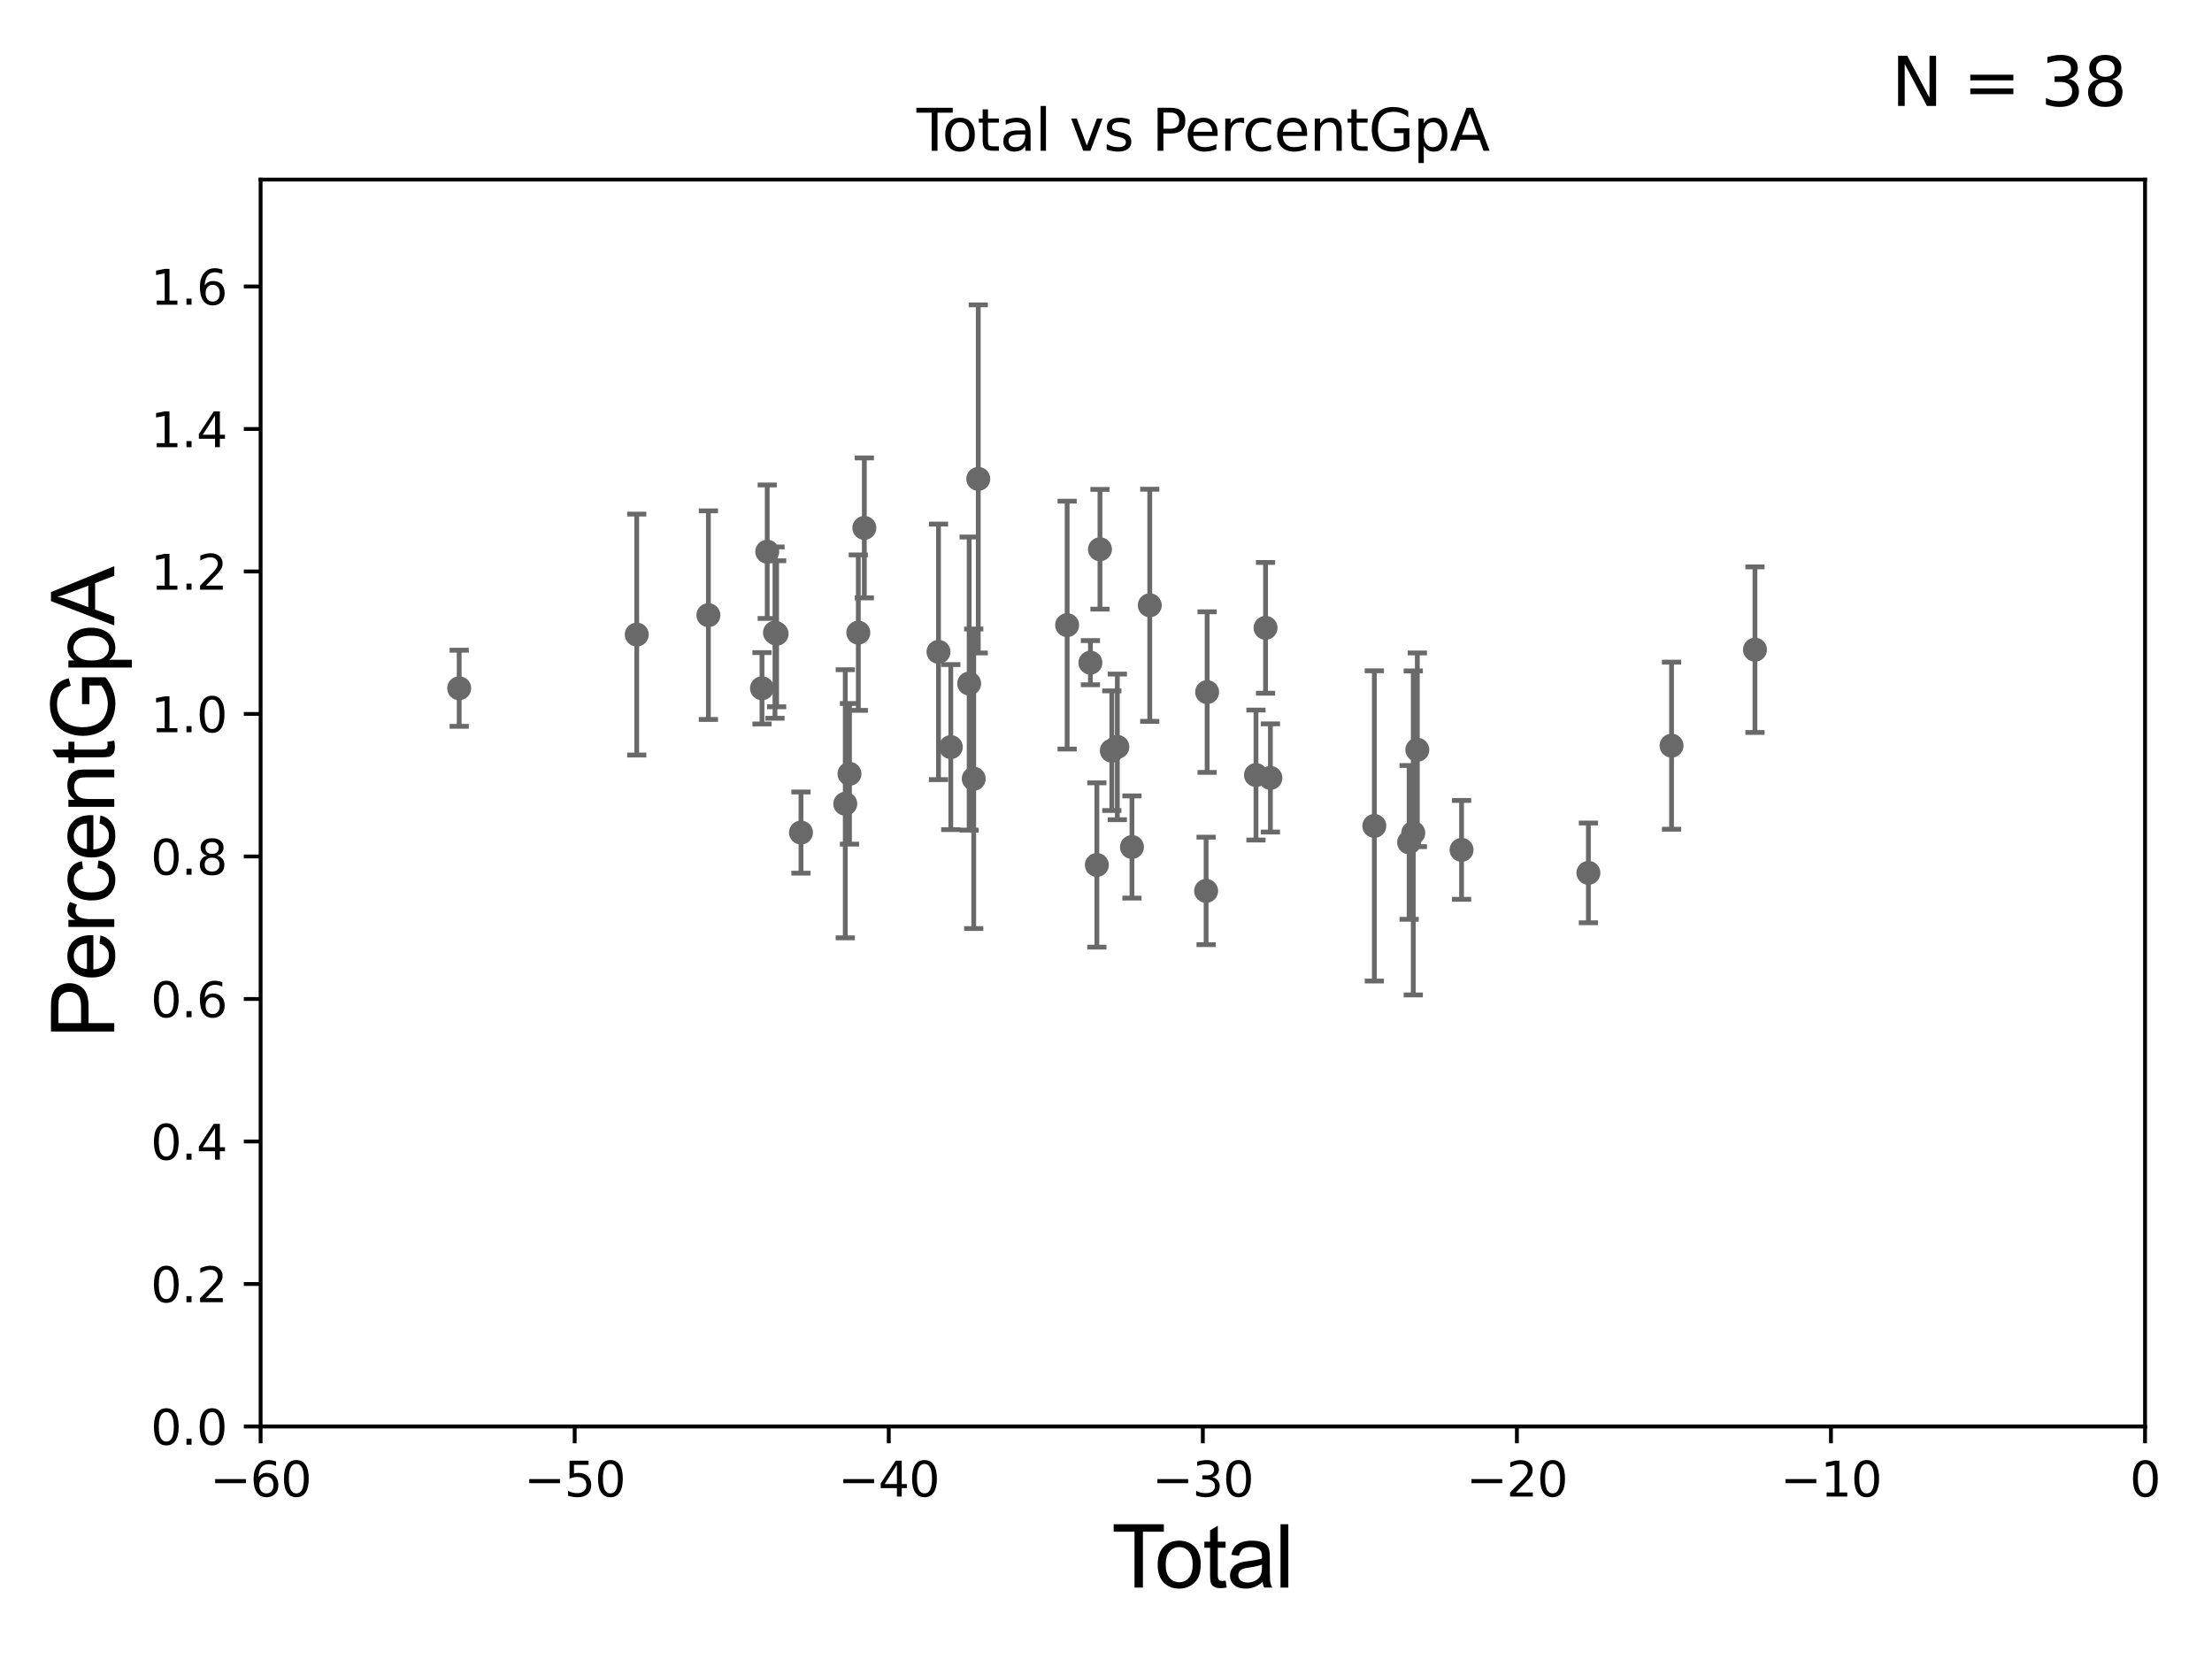 <?xml version="1.0" encoding="utf-8" standalone="no"?>
<!DOCTYPE svg PUBLIC "-//W3C//DTD SVG 1.1//EN"
  "http://www.w3.org/Graphics/SVG/1.1/DTD/svg11.dtd">
<svg xmlns:xlink="http://www.w3.org/1999/xlink" width="460.8pt" height="345.6pt" viewBox="0 0 460.8 345.6" xmlns="http://www.w3.org/2000/svg" version="1.1">
 <defs>
  <style type="text/css">*{stroke-linejoin: round; stroke-linecap: butt}</style>
 </defs>
 <g id="figure_1">
  <g id="patch_1">
   <path d="M 0 345.6 
L 460.8 345.6 
L 460.8 0 
L 0 0 
z
" style="fill: #ffffff"/>
  </g>
  <g id="axes_1">
   <g id="patch_2">
    <path d="M 54.29 297.16 
L 446.85 297.16 
L 446.85 37.411 
L 54.29 37.411 
z
" style="fill: #ffffff"/>
   </g>
   <g id="PathCollection_1">
    <defs>
     <path id="m3b4806b289" d="M 0 1.118 
C 0.297 1.118 0.581 1 0.791 0.791 
C 1 0.581 1.118 0.297 1.118 0 
C 1.118 -0.297 1 -0.581 0.791 -0.791 
C 0.581 -1 0.297 -1.118 0 -1.118 
C -0.297 -1.118 -0.581 -1 -0.791 -0.791 
C -1 -0.581 -1.118 -0.297 -1.118 0 
C -1.118 0.297 -1 0.581 -0.791 0.791 
C -0.581 1 -0.297 1.118 0 1.118 
z
" style="stroke: #696969"/>
    </defs>
    <g clip-path="url(#pe2a0421720)">
     <use xlink:href="#m3b4806b289" x="95.656" y="143.379" style="fill: #696969; stroke: #696969"/>
     <use xlink:href="#m3b4806b289" x="231.612" y="156.382" style="fill: #696969; stroke: #696969"/>
     <use xlink:href="#m3b4806b289" x="232.761" y="155.588" style="fill: #696969; stroke: #696969"/>
     <use xlink:href="#m3b4806b289" x="235.807" y="176.448" style="fill: #696969; stroke: #696969"/>
     <use xlink:href="#m3b4806b289" x="239.517" y="126.093" style="fill: #696969; stroke: #696969"/>
     <use xlink:href="#m3b4806b289" x="251.254" y="185.593" style="fill: #696969; stroke: #696969"/>
     <use xlink:href="#m3b4806b289" x="251.466" y="144.177" style="fill: #696969; stroke: #696969"/>
     <use xlink:href="#m3b4806b289" x="261.643" y="161.454" style="fill: #696969; stroke: #696969"/>
     <use xlink:href="#m3b4806b289" x="263.638" y="130.79" style="fill: #696969; stroke: #696969"/>
     <use xlink:href="#m3b4806b289" x="264.649" y="162.059" style="fill: #696969; stroke: #696969"/>
     <use xlink:href="#m3b4806b289" x="286.299" y="172.053" style="fill: #696969; stroke: #696969"/>
     <use xlink:href="#m3b4806b289" x="293.546" y="175.487" style="fill: #696969; stroke: #696969"/>
     <use xlink:href="#m3b4806b289" x="294.41" y="173.512" style="fill: #696969; stroke: #696969"/>
     <use xlink:href="#m3b4806b289" x="295.256" y="156.194" style="fill: #696969; stroke: #696969"/>
     <use xlink:href="#m3b4806b289" x="304.472" y="177.045" style="fill: #696969; stroke: #696969"/>
     <use xlink:href="#m3b4806b289" x="330.892" y="181.837" style="fill: #696969; stroke: #696969"/>
     <use xlink:href="#m3b4806b289" x="229.144" y="114.422" style="fill: #696969; stroke: #696969"/>
     <use xlink:href="#m3b4806b289" x="228.496" y="180.191" style="fill: #696969; stroke: #696969"/>
     <use xlink:href="#m3b4806b289" x="227.151" y="138.048" style="fill: #696969; stroke: #696969"/>
     <use xlink:href="#m3b4806b289" x="222.304" y="130.224" style="fill: #696969; stroke: #696969"/>
     <use xlink:href="#m3b4806b289" x="132.646" y="132.192" style="fill: #696969; stroke: #696969"/>
     <use xlink:href="#m3b4806b289" x="147.57" y="128.148" style="fill: #696969; stroke: #696969"/>
     <use xlink:href="#m3b4806b289" x="158.737" y="143.381" style="fill: #696969; stroke: #696969"/>
     <use xlink:href="#m3b4806b289" x="159.828" y="114.931" style="fill: #696969; stroke: #696969"/>
     <use xlink:href="#m3b4806b289" x="161.442" y="131.784" style="fill: #696969; stroke: #696969"/>
     <use xlink:href="#m3b4806b289" x="161.782" y="132.023" style="fill: #696969; stroke: #696969"/>
     <use xlink:href="#m3b4806b289" x="166.858" y="173.439" style="fill: #696969; stroke: #696969"/>
     <use xlink:href="#m3b4806b289" x="348.216" y="155.338" style="fill: #696969; stroke: #696969"/>
     <use xlink:href="#m3b4806b289" x="176.086" y="167.44" style="fill: #696969; stroke: #696969"/>
     <use xlink:href="#m3b4806b289" x="178.802" y="131.79" style="fill: #696969; stroke: #696969"/>
     <use xlink:href="#m3b4806b289" x="180.057" y="109.972" style="fill: #696969; stroke: #696969"/>
     <use xlink:href="#m3b4806b289" x="195.506" y="135.793" style="fill: #696969; stroke: #696969"/>
     <use xlink:href="#m3b4806b289" x="198.07" y="155.633" style="fill: #696969; stroke: #696969"/>
     <use xlink:href="#m3b4806b289" x="201.894" y="142.396" style="fill: #696969; stroke: #696969"/>
     <use xlink:href="#m3b4806b289" x="202.847" y="162.23" style="fill: #696969; stroke: #696969"/>
     <use xlink:href="#m3b4806b289" x="203.79" y="99.765" style="fill: #696969; stroke: #696969"/>
     <use xlink:href="#m3b4806b289" x="176.962" y="161.202" style="fill: #696969; stroke: #696969"/>
     <use xlink:href="#m3b4806b289" x="365.593" y="135.341" style="fill: #696969; stroke: #696969"/>
    </g>
   </g>
   <g id="matplotlib.axis_1">
    <g id="xtick_1">
     <g id="line2d_1">
      <defs>
       <path id="m5c1408c99e" d="M 0 0 
L 0 3.5 
" style="stroke: #000000; stroke-width: 0.8"/>
      </defs>
      <g>
       <use xlink:href="#m5c1408c99e" x="54.29" y="297.16" style="stroke: #000000; stroke-width: 0.8"/>
      </g>
     </g>
     <g id="text_1">
      <!-- −60 -->
      <g transform="translate(43.738 311.758)scale(0.1 -0.1)">
       <defs>
        <path id="DejaVuSans-2212" d="M 678 2272 
L 4684 2272 
L 4684 1741 
L 678 1741 
L 678 2272 
z
" transform="scale(0.016)"/>
        <path id="DejaVuSans-36" d="M 2113 2584 
Q 1688 2584 1439 2293 
Q 1191 2003 1191 1497 
Q 1191 994 1439 701 
Q 1688 409 2113 409 
Q 2538 409 2786 701 
Q 3034 994 3034 1497 
Q 3034 2003 2786 2293 
Q 2538 2584 2113 2584 
z
M 3366 4563 
L 3366 3988 
Q 3128 4100 2886 4159 
Q 2644 4219 2406 4219 
Q 1781 4219 1451 3797 
Q 1122 3375 1075 2522 
Q 1259 2794 1537 2939 
Q 1816 3084 2150 3084 
Q 2853 3084 3261 2657 
Q 3669 2231 3669 1497 
Q 3669 778 3244 343 
Q 2819 -91 2113 -91 
Q 1303 -91 875 529 
Q 447 1150 447 2328 
Q 447 3434 972 4092 
Q 1497 4750 2381 4750 
Q 2619 4750 2861 4703 
Q 3103 4656 3366 4563 
z
" transform="scale(0.016)"/>
        <path id="DejaVuSans-30" d="M 2034 4250 
Q 1547 4250 1301 3770 
Q 1056 3291 1056 2328 
Q 1056 1369 1301 889 
Q 1547 409 2034 409 
Q 2525 409 2770 889 
Q 3016 1369 3016 2328 
Q 3016 3291 2770 3770 
Q 2525 4250 2034 4250 
z
M 2034 4750 
Q 2819 4750 3233 4129 
Q 3647 3509 3647 2328 
Q 3647 1150 3233 529 
Q 2819 -91 2034 -91 
Q 1250 -91 836 529 
Q 422 1150 422 2328 
Q 422 3509 836 4129 
Q 1250 4750 2034 4750 
z
" transform="scale(0.016)"/>
       </defs>
       <use xlink:href="#DejaVuSans-2212"/>
       <use xlink:href="#DejaVuSans-36" x="83.789"/>
       <use xlink:href="#DejaVuSans-30" x="147.412"/>
      </g>
     </g>
    </g>
    <g id="xtick_2">
     <g id="line2d_2">
      <g>
       <use xlink:href="#m5c1408c99e" x="119.717" y="297.16" style="stroke: #000000; stroke-width: 0.8"/>
      </g>
     </g>
     <g id="text_2">
      <!-- −50 -->
      <g transform="translate(109.164 311.758)scale(0.1 -0.1)">
       <defs>
        <path id="DejaVuSans-35" d="M 691 4666 
L 3169 4666 
L 3169 4134 
L 1269 4134 
L 1269 2991 
Q 1406 3038 1543 3061 
Q 1681 3084 1819 3084 
Q 2600 3084 3056 2656 
Q 3513 2228 3513 1497 
Q 3513 744 3044 326 
Q 2575 -91 1722 -91 
Q 1428 -91 1123 -41 
Q 819 9 494 109 
L 494 744 
Q 775 591 1075 516 
Q 1375 441 1709 441 
Q 2250 441 2565 725 
Q 2881 1009 2881 1497 
Q 2881 1984 2565 2268 
Q 2250 2553 1709 2553 
Q 1456 2553 1204 2497 
Q 953 2441 691 2322 
L 691 4666 
z
" transform="scale(0.016)"/>
       </defs>
       <use xlink:href="#DejaVuSans-2212"/>
       <use xlink:href="#DejaVuSans-35" x="83.789"/>
       <use xlink:href="#DejaVuSans-30" x="147.412"/>
      </g>
     </g>
    </g>
    <g id="xtick_3">
     <g id="line2d_3">
      <g>
       <use xlink:href="#m5c1408c99e" x="185.143" y="297.16" style="stroke: #000000; stroke-width: 0.8"/>
      </g>
     </g>
     <g id="text_3">
      <!-- −40 -->
      <g transform="translate(174.591 311.758)scale(0.1 -0.1)">
       <defs>
        <path id="DejaVuSans-34" d="M 2419 4116 
L 825 1625 
L 2419 1625 
L 2419 4116 
z
M 2253 4666 
L 3047 4666 
L 3047 1625 
L 3713 1625 
L 3713 1100 
L 3047 1100 
L 3047 0 
L 2419 0 
L 2419 1100 
L 313 1100 
L 313 1709 
L 2253 4666 
z
" transform="scale(0.016)"/>
       </defs>
       <use xlink:href="#DejaVuSans-2212"/>
       <use xlink:href="#DejaVuSans-34" x="83.789"/>
       <use xlink:href="#DejaVuSans-30" x="147.412"/>
      </g>
     </g>
    </g>
    <g id="xtick_4">
     <g id="line2d_4">
      <g>
       <use xlink:href="#m5c1408c99e" x="250.57" y="297.16" style="stroke: #000000; stroke-width: 0.8"/>
      </g>
     </g>
     <g id="text_4">
      <!-- −30 -->
      <g transform="translate(240.018 311.758)scale(0.1 -0.1)">
       <defs>
        <path id="DejaVuSans-33" d="M 2597 2516 
Q 3050 2419 3304 2112 
Q 3559 1806 3559 1356 
Q 3559 666 3084 287 
Q 2609 -91 1734 -91 
Q 1441 -91 1130 -33 
Q 819 25 488 141 
L 488 750 
Q 750 597 1062 519 
Q 1375 441 1716 441 
Q 2309 441 2620 675 
Q 2931 909 2931 1356 
Q 2931 1769 2642 2001 
Q 2353 2234 1838 2234 
L 1294 2234 
L 1294 2753 
L 1863 2753 
Q 2328 2753 2575 2939 
Q 2822 3125 2822 3475 
Q 2822 3834 2567 4026 
Q 2313 4219 1838 4219 
Q 1578 4219 1281 4162 
Q 984 4106 628 3988 
L 628 4550 
Q 988 4650 1302 4700 
Q 1616 4750 1894 4750 
Q 2613 4750 3031 4423 
Q 3450 4097 3450 3541 
Q 3450 3153 3228 2886 
Q 3006 2619 2597 2516 
z
" transform="scale(0.016)"/>
       </defs>
       <use xlink:href="#DejaVuSans-2212"/>
       <use xlink:href="#DejaVuSans-33" x="83.789"/>
       <use xlink:href="#DejaVuSans-30" x="147.412"/>
      </g>
     </g>
    </g>
    <g id="xtick_5">
     <g id="line2d_5">
      <g>
       <use xlink:href="#m5c1408c99e" x="315.997" y="297.16" style="stroke: #000000; stroke-width: 0.8"/>
      </g>
     </g>
     <g id="text_5">
      <!-- −20 -->
      <g transform="translate(305.444 311.758)scale(0.1 -0.1)">
       <defs>
        <path id="DejaVuSans-32" d="M 1228 531 
L 3431 531 
L 3431 0 
L 469 0 
L 469 531 
Q 828 903 1448 1529 
Q 2069 2156 2228 2338 
Q 2531 2678 2651 2914 
Q 2772 3150 2772 3378 
Q 2772 3750 2511 3984 
Q 2250 4219 1831 4219 
Q 1534 4219 1204 4116 
Q 875 4013 500 3803 
L 500 4441 
Q 881 4594 1212 4672 
Q 1544 4750 1819 4750 
Q 2544 4750 2975 4387 
Q 3406 4025 3406 3419 
Q 3406 3131 3298 2873 
Q 3191 2616 2906 2266 
Q 2828 2175 2409 1742 
Q 1991 1309 1228 531 
z
" transform="scale(0.016)"/>
       </defs>
       <use xlink:href="#DejaVuSans-2212"/>
       <use xlink:href="#DejaVuSans-32" x="83.789"/>
       <use xlink:href="#DejaVuSans-30" x="147.412"/>
      </g>
     </g>
    </g>
    <g id="xtick_6">
     <g id="line2d_6">
      <g>
       <use xlink:href="#m5c1408c99e" x="381.423" y="297.16" style="stroke: #000000; stroke-width: 0.8"/>
      </g>
     </g>
     <g id="text_6">
      <!-- −10 -->
      <g transform="translate(370.871 311.758)scale(0.1 -0.1)">
       <defs>
        <path id="DejaVuSans-31" d="M 794 531 
L 1825 531 
L 1825 4091 
L 703 3866 
L 703 4441 
L 1819 4666 
L 2450 4666 
L 2450 531 
L 3481 531 
L 3481 0 
L 794 0 
L 794 531 
z
" transform="scale(0.016)"/>
       </defs>
       <use xlink:href="#DejaVuSans-2212"/>
       <use xlink:href="#DejaVuSans-31" x="83.789"/>
       <use xlink:href="#DejaVuSans-30" x="147.412"/>
      </g>
     </g>
    </g>
    <g id="xtick_7">
     <g id="line2d_7">
      <g>
       <use xlink:href="#m5c1408c99e" x="446.85" y="297.16" style="stroke: #000000; stroke-width: 0.8"/>
      </g>
     </g>
     <g id="text_7">
      <!-- 0 -->
      <g transform="translate(443.669 311.758)scale(0.1 -0.1)">
       <use xlink:href="#DejaVuSans-30"/>
      </g>
     </g>
    </g>
    <g id="text_8">
     <!-- Total -->
     <g transform="translate(231.565 330.722)scale(0.18 -0.18)">
      <defs>
       <path id="ArialMT-54" d="M 1659 0 
L 1659 4041 
L 150 4041 
L 150 4581 
L 3781 4581 
L 3781 4041 
L 2266 4041 
L 2266 0 
L 1659 0 
z
" transform="scale(0.016)"/>
       <path id="ArialMT-6f" d="M 213 1659 
Q 213 2581 725 3025 
Q 1153 3394 1769 3394 
Q 2453 3394 2887 2945 
Q 3322 2497 3322 1706 
Q 3322 1066 3130 698 
Q 2938 331 2570 128 
Q 2203 -75 1769 -75 
Q 1072 -75 642 372 
Q 213 819 213 1659 
z
M 791 1659 
Q 791 1022 1069 705 
Q 1347 388 1769 388 
Q 2188 388 2466 706 
Q 2744 1025 2744 1678 
Q 2744 2294 2464 2611 
Q 2184 2928 1769 2928 
Q 1347 2928 1069 2612 
Q 791 2297 791 1659 
z
" transform="scale(0.016)"/>
       <path id="ArialMT-74" d="M 1650 503 
L 1731 6 
Q 1494 -44 1306 -44 
Q 1000 -44 831 53 
Q 663 150 594 308 
Q 525 466 525 972 
L 525 2881 
L 113 2881 
L 113 3319 
L 525 3319 
L 525 4141 
L 1084 4478 
L 1084 3319 
L 1650 3319 
L 1650 2881 
L 1084 2881 
L 1084 941 
Q 1084 700 1114 631 
Q 1144 563 1211 522 
Q 1278 481 1403 481 
Q 1497 481 1650 503 
z
" transform="scale(0.016)"/>
       <path id="ArialMT-61" d="M 2588 409 
Q 2275 144 1986 34 
Q 1697 -75 1366 -75 
Q 819 -75 525 192 
Q 231 459 231 875 
Q 231 1119 342 1320 
Q 453 1522 633 1644 
Q 813 1766 1038 1828 
Q 1203 1872 1538 1913 
Q 2219 1994 2541 2106 
Q 2544 2222 2544 2253 
Q 2544 2597 2384 2738 
Q 2169 2928 1744 2928 
Q 1347 2928 1158 2789 
Q 969 2650 878 2297 
L 328 2372 
Q 403 2725 575 2942 
Q 747 3159 1072 3276 
Q 1397 3394 1825 3394 
Q 2250 3394 2515 3294 
Q 2781 3194 2906 3042 
Q 3031 2891 3081 2659 
Q 3109 2516 3109 2141 
L 3109 1391 
Q 3109 606 3145 398 
Q 3181 191 3288 0 
L 2700 0 
Q 2613 175 2588 409 
z
M 2541 1666 
Q 2234 1541 1622 1453 
Q 1275 1403 1131 1340 
Q 988 1278 909 1158 
Q 831 1038 831 891 
Q 831 666 1001 516 
Q 1172 366 1500 366 
Q 1825 366 2078 508 
Q 2331 650 2450 897 
Q 2541 1088 2541 1459 
L 2541 1666 
z
" transform="scale(0.016)"/>
       <path id="ArialMT-6c" d="M 409 0 
L 409 4581 
L 972 4581 
L 972 0 
L 409 0 
z
" transform="scale(0.016)"/>
      </defs>
      <use xlink:href="#ArialMT-54"/>
      <use xlink:href="#ArialMT-6f" x="49.959"/>
      <use xlink:href="#ArialMT-74" x="105.574"/>
      <use xlink:href="#ArialMT-61" x="133.357"/>
      <use xlink:href="#ArialMT-6c" x="188.973"/>
     </g>
    </g>
   </g>
   <g id="matplotlib.axis_2">
    <g id="ytick_1">
     <g id="line2d_8">
      <defs>
       <path id="mcd94d1fdca" d="M 0 0 
L -3.5 0 
" style="stroke: #000000; stroke-width: 0.8"/>
      </defs>
      <g>
       <use xlink:href="#mcd94d1fdca" x="54.29" y="297.16" style="stroke: #000000; stroke-width: 0.8"/>
      </g>
     </g>
     <g id="text_9">
      <!-- 0.0 -->
      <g transform="translate(31.387 300.959)scale(0.1 -0.1)">
       <defs>
        <path id="DejaVuSans-2e" d="M 684 794 
L 1344 794 
L 1344 0 
L 684 0 
L 684 794 
z
" transform="scale(0.016)"/>
       </defs>
       <use xlink:href="#DejaVuSans-30"/>
       <use xlink:href="#DejaVuSans-2e" x="63.623"/>
       <use xlink:href="#DejaVuSans-30" x="95.41"/>
      </g>
     </g>
    </g>
    <g id="ytick_2">
     <g id="line2d_9">
      <g>
       <use xlink:href="#mcd94d1fdca" x="54.29" y="267.474" style="stroke: #000000; stroke-width: 0.8"/>
      </g>
     </g>
     <g id="text_10">
      <!-- 0.2 -->
      <g transform="translate(31.387 271.274)scale(0.1 -0.1)">
       <use xlink:href="#DejaVuSans-30"/>
       <use xlink:href="#DejaVuSans-2e" x="63.623"/>
       <use xlink:href="#DejaVuSans-32" x="95.41"/>
      </g>
     </g>
    </g>
    <g id="ytick_3">
     <g id="line2d_10">
      <g>
       <use xlink:href="#mcd94d1fdca" x="54.29" y="237.789" style="stroke: #000000; stroke-width: 0.8"/>
      </g>
     </g>
     <g id="text_11">
      <!-- 0.4 -->
      <g transform="translate(31.387 241.588)scale(0.1 -0.1)">
       <use xlink:href="#DejaVuSans-30"/>
       <use xlink:href="#DejaVuSans-2e" x="63.623"/>
       <use xlink:href="#DejaVuSans-34" x="95.41"/>
      </g>
     </g>
    </g>
    <g id="ytick_4">
     <g id="line2d_11">
      <g>
       <use xlink:href="#mcd94d1fdca" x="54.29" y="208.103" style="stroke: #000000; stroke-width: 0.8"/>
      </g>
     </g>
     <g id="text_12">
      <!-- 0.6 -->
      <g transform="translate(31.387 211.902)scale(0.1 -0.1)">
       <use xlink:href="#DejaVuSans-30"/>
       <use xlink:href="#DejaVuSans-2e" x="63.623"/>
       <use xlink:href="#DejaVuSans-36" x="95.41"/>
      </g>
     </g>
    </g>
    <g id="ytick_5">
     <g id="line2d_12">
      <g>
       <use xlink:href="#mcd94d1fdca" x="54.29" y="178.418" style="stroke: #000000; stroke-width: 0.8"/>
      </g>
     </g>
     <g id="text_13">
      <!-- 0.8 -->
      <g transform="translate(31.387 182.217)scale(0.1 -0.1)">
       <defs>
        <path id="DejaVuSans-38" d="M 2034 2216 
Q 1584 2216 1326 1975 
Q 1069 1734 1069 1313 
Q 1069 891 1326 650 
Q 1584 409 2034 409 
Q 2484 409 2743 651 
Q 3003 894 3003 1313 
Q 3003 1734 2745 1975 
Q 2488 2216 2034 2216 
z
M 1403 2484 
Q 997 2584 770 2862 
Q 544 3141 544 3541 
Q 544 4100 942 4425 
Q 1341 4750 2034 4750 
Q 2731 4750 3128 4425 
Q 3525 4100 3525 3541 
Q 3525 3141 3298 2862 
Q 3072 2584 2669 2484 
Q 3125 2378 3379 2068 
Q 3634 1759 3634 1313 
Q 3634 634 3220 271 
Q 2806 -91 2034 -91 
Q 1263 -91 848 271 
Q 434 634 434 1313 
Q 434 1759 690 2068 
Q 947 2378 1403 2484 
z
M 1172 3481 
Q 1172 3119 1398 2916 
Q 1625 2713 2034 2713 
Q 2441 2713 2670 2916 
Q 2900 3119 2900 3481 
Q 2900 3844 2670 4047 
Q 2441 4250 2034 4250 
Q 1625 4250 1398 4047 
Q 1172 3844 1172 3481 
z
" transform="scale(0.016)"/>
       </defs>
       <use xlink:href="#DejaVuSans-30"/>
       <use xlink:href="#DejaVuSans-2e" x="63.623"/>
       <use xlink:href="#DejaVuSans-38" x="95.41"/>
      </g>
     </g>
    </g>
    <g id="ytick_6">
     <g id="line2d_13">
      <g>
       <use xlink:href="#mcd94d1fdca" x="54.29" y="148.732" style="stroke: #000000; stroke-width: 0.8"/>
      </g>
     </g>
     <g id="text_14">
      <!-- 1.0 -->
      <g transform="translate(31.387 152.531)scale(0.1 -0.1)">
       <use xlink:href="#DejaVuSans-31"/>
       <use xlink:href="#DejaVuSans-2e" x="63.623"/>
       <use xlink:href="#DejaVuSans-30" x="95.41"/>
      </g>
     </g>
    </g>
    <g id="ytick_7">
     <g id="line2d_14">
      <g>
       <use xlink:href="#mcd94d1fdca" x="54.29" y="119.047" style="stroke: #000000; stroke-width: 0.8"/>
      </g>
     </g>
     <g id="text_15">
      <!-- 1.2 -->
      <g transform="translate(31.387 122.846)scale(0.1 -0.1)">
       <use xlink:href="#DejaVuSans-31"/>
       <use xlink:href="#DejaVuSans-2e" x="63.623"/>
       <use xlink:href="#DejaVuSans-32" x="95.41"/>
      </g>
     </g>
    </g>
    <g id="ytick_8">
     <g id="line2d_15">
      <g>
       <use xlink:href="#mcd94d1fdca" x="54.29" y="89.361" style="stroke: #000000; stroke-width: 0.8"/>
      </g>
     </g>
     <g id="text_16">
      <!-- 1.4 -->
      <g transform="translate(31.387 93.16)scale(0.1 -0.1)">
       <use xlink:href="#DejaVuSans-31"/>
       <use xlink:href="#DejaVuSans-2e" x="63.623"/>
       <use xlink:href="#DejaVuSans-34" x="95.41"/>
      </g>
     </g>
    </g>
    <g id="ytick_9">
     <g id="line2d_16">
      <g>
       <use xlink:href="#mcd94d1fdca" x="54.29" y="59.675" style="stroke: #000000; stroke-width: 0.8"/>
      </g>
     </g>
     <g id="text_17">
      <!-- 1.6 -->
      <g transform="translate(31.387 63.475)scale(0.1 -0.1)">
       <use xlink:href="#DejaVuSans-31"/>
       <use xlink:href="#DejaVuSans-2e" x="63.623"/>
       <use xlink:href="#DejaVuSans-36" x="95.41"/>
      </g>
     </g>
    </g>
    <g id="text_18">
     <!-- PercentGpA -->
     <g transform="translate(23.809 216.309)rotate(-90)scale(0.18 -0.18)">
      <defs>
       <path id="ArialMT-50" d="M 494 0 
L 494 4581 
L 2222 4581 
Q 2678 4581 2919 4538 
Q 3256 4481 3484 4323 
Q 3713 4166 3852 3881 
Q 3991 3597 3991 3256 
Q 3991 2672 3619 2267 
Q 3247 1863 2275 1863 
L 1100 1863 
L 1100 0 
L 494 0 
z
M 1100 2403 
L 2284 2403 
Q 2872 2403 3119 2622 
Q 3366 2841 3366 3238 
Q 3366 3525 3220 3729 
Q 3075 3934 2838 4000 
Q 2684 4041 2272 4041 
L 1100 4041 
L 1100 2403 
z
" transform="scale(0.016)"/>
       <path id="ArialMT-65" d="M 2694 1069 
L 3275 997 
Q 3138 488 2766 206 
Q 2394 -75 1816 -75 
Q 1088 -75 661 373 
Q 234 822 234 1631 
Q 234 2469 665 2931 
Q 1097 3394 1784 3394 
Q 2450 3394 2872 2941 
Q 3294 2488 3294 1666 
Q 3294 1616 3291 1516 
L 816 1516 
Q 847 969 1125 678 
Q 1403 388 1819 388 
Q 2128 388 2347 550 
Q 2566 713 2694 1069 
z
M 847 1978 
L 2700 1978 
Q 2663 2397 2488 2606 
Q 2219 2931 1791 2931 
Q 1403 2931 1139 2672 
Q 875 2413 847 1978 
z
" transform="scale(0.016)"/>
       <path id="ArialMT-72" d="M 416 0 
L 416 3319 
L 922 3319 
L 922 2816 
Q 1116 3169 1280 3281 
Q 1444 3394 1641 3394 
Q 1925 3394 2219 3213 
L 2025 2691 
Q 1819 2813 1613 2813 
Q 1428 2813 1281 2702 
Q 1134 2591 1072 2394 
Q 978 2094 978 1738 
L 978 0 
L 416 0 
z
" transform="scale(0.016)"/>
       <path id="ArialMT-63" d="M 2588 1216 
L 3141 1144 
Q 3050 572 2676 248 
Q 2303 -75 1759 -75 
Q 1078 -75 664 370 
Q 250 816 250 1647 
Q 250 2184 428 2587 
Q 606 2991 970 3192 
Q 1334 3394 1763 3394 
Q 2303 3394 2647 3120 
Q 2991 2847 3088 2344 
L 2541 2259 
Q 2463 2594 2264 2762 
Q 2066 2931 1784 2931 
Q 1359 2931 1093 2626 
Q 828 2322 828 1663 
Q 828 994 1084 691 
Q 1341 388 1753 388 
Q 2084 388 2306 591 
Q 2528 794 2588 1216 
z
" transform="scale(0.016)"/>
       <path id="ArialMT-6e" d="M 422 0 
L 422 3319 
L 928 3319 
L 928 2847 
Q 1294 3394 1984 3394 
Q 2284 3394 2536 3286 
Q 2788 3178 2913 3003 
Q 3038 2828 3088 2588 
Q 3119 2431 3119 2041 
L 3119 0 
L 2556 0 
L 2556 2019 
Q 2556 2363 2490 2533 
Q 2425 2703 2258 2804 
Q 2091 2906 1866 2906 
Q 1506 2906 1245 2678 
Q 984 2450 984 1813 
L 984 0 
L 422 0 
z
" transform="scale(0.016)"/>
       <path id="ArialMT-47" d="M 2638 1797 
L 2638 2334 
L 4578 2338 
L 4578 638 
Q 4131 281 3656 101 
Q 3181 -78 2681 -78 
Q 2006 -78 1454 211 
Q 903 500 622 1047 
Q 341 1594 341 2269 
Q 341 2938 620 3517 
Q 900 4097 1425 4378 
Q 1950 4659 2634 4659 
Q 3131 4659 3532 4498 
Q 3934 4338 4162 4050 
Q 4391 3763 4509 3300 
L 3963 3150 
Q 3859 3500 3706 3700 
Q 3553 3900 3268 4020 
Q 2984 4141 2638 4141 
Q 2222 4141 1919 4014 
Q 1616 3888 1430 3681 
Q 1244 3475 1141 3228 
Q 966 2803 966 2306 
Q 966 1694 1177 1281 
Q 1388 869 1791 669 
Q 2194 469 2647 469 
Q 3041 469 3416 620 
Q 3791 772 3984 944 
L 3984 1797 
L 2638 1797 
z
" transform="scale(0.016)"/>
       <path id="ArialMT-70" d="M 422 -1272 
L 422 3319 
L 934 3319 
L 934 2888 
Q 1116 3141 1344 3267 
Q 1572 3394 1897 3394 
Q 2322 3394 2647 3175 
Q 2972 2956 3137 2557 
Q 3303 2159 3303 1684 
Q 3303 1175 3120 767 
Q 2938 359 2589 142 
Q 2241 -75 1856 -75 
Q 1575 -75 1351 44 
Q 1128 163 984 344 
L 984 -1272 
L 422 -1272 
z
M 931 1641 
Q 931 1000 1190 694 
Q 1450 388 1819 388 
Q 2194 388 2461 705 
Q 2728 1022 2728 1688 
Q 2728 2322 2467 2637 
Q 2206 2953 1844 2953 
Q 1484 2953 1207 2617 
Q 931 2281 931 1641 
z
" transform="scale(0.016)"/>
       <path id="ArialMT-41" d="M -9 0 
L 1750 4581 
L 2403 4581 
L 4278 0 
L 3588 0 
L 3053 1388 
L 1138 1388 
L 634 0 
L -9 0 
z
M 1313 1881 
L 2866 1881 
L 2388 3150 
Q 2169 3728 2063 4100 
Q 1975 3659 1816 3225 
L 1313 1881 
z
" transform="scale(0.016)"/>
      </defs>
      <use xlink:href="#ArialMT-50"/>
      <use xlink:href="#ArialMT-65" x="66.699"/>
      <use xlink:href="#ArialMT-72" x="122.314"/>
      <use xlink:href="#ArialMT-63" x="155.615"/>
      <use xlink:href="#ArialMT-65" x="205.615"/>
      <use xlink:href="#ArialMT-6e" x="261.23"/>
      <use xlink:href="#ArialMT-74" x="316.846"/>
      <use xlink:href="#ArialMT-47" x="344.629"/>
      <use xlink:href="#ArialMT-70" x="422.412"/>
      <use xlink:href="#ArialMT-41" x="478.027"/>
     </g>
    </g>
   </g>
   <g id="LineCollection_1">
    <path d="M 95.656 151.307 
L 95.656 135.451 
" clip-path="url(#pe2a0421720)" style="fill: none; stroke: #696969"/>
    <path d="M 231.612 168.844 
L 231.612 143.921 
" clip-path="url(#pe2a0421720)" style="fill: none; stroke: #696969"/>
    <path d="M 232.761 170.757 
L 232.761 140.42 
" clip-path="url(#pe2a0421720)" style="fill: none; stroke: #696969"/>
    <path d="M 235.807 187.094 
L 235.807 165.802 
" clip-path="url(#pe2a0421720)" style="fill: none; stroke: #696969"/>
    <path d="M 239.517 150.271 
L 239.517 101.915 
" clip-path="url(#pe2a0421720)" style="fill: none; stroke: #696969"/>
    <path d="M 251.254 196.786 
L 251.254 174.4 
" clip-path="url(#pe2a0421720)" style="fill: none; stroke: #696969"/>
    <path d="M 251.466 160.901 
L 251.466 127.453 
" clip-path="url(#pe2a0421720)" style="fill: none; stroke: #696969"/>
    <path d="M 261.643 174.992 
L 261.643 147.916 
" clip-path="url(#pe2a0421720)" style="fill: none; stroke: #696969"/>
    <path d="M 263.638 144.41 
L 263.638 117.171 
" clip-path="url(#pe2a0421720)" style="fill: none; stroke: #696969"/>
    <path d="M 264.649 173.326 
L 264.649 150.793 
" clip-path="url(#pe2a0421720)" style="fill: none; stroke: #696969"/>
    <path d="M 286.299 204.366 
L 286.299 139.74 
" clip-path="url(#pe2a0421720)" style="fill: none; stroke: #696969"/>
    <path d="M 293.546 191.506 
L 293.546 159.469 
" clip-path="url(#pe2a0421720)" style="fill: none; stroke: #696969"/>
    <path d="M 294.41 207.261 
L 294.41 139.763 
" clip-path="url(#pe2a0421720)" style="fill: none; stroke: #696969"/>
    <path d="M 295.256 176.368 
L 295.256 136.02 
" clip-path="url(#pe2a0421720)" style="fill: none; stroke: #696969"/>
    <path d="M 304.472 187.341 
L 304.472 166.748 
" clip-path="url(#pe2a0421720)" style="fill: none; stroke: #696969"/>
    <path d="M 330.892 192.225 
L 330.892 171.449 
" clip-path="url(#pe2a0421720)" style="fill: none; stroke: #696969"/>
    <path d="M 229.144 126.892 
L 229.144 101.952 
" clip-path="url(#pe2a0421720)" style="fill: none; stroke: #696969"/>
    <path d="M 228.496 197.301 
L 228.496 163.081 
" clip-path="url(#pe2a0421720)" style="fill: none; stroke: #696969"/>
    <path d="M 227.151 142.649 
L 227.151 133.446 
" clip-path="url(#pe2a0421720)" style="fill: none; stroke: #696969"/>
    <path d="M 222.304 156.04 
L 222.304 104.408 
" clip-path="url(#pe2a0421720)" style="fill: none; stroke: #696969"/>
    <path d="M 132.646 157.286 
L 132.646 107.097 
" clip-path="url(#pe2a0421720)" style="fill: none; stroke: #696969"/>
    <path d="M 147.57 149.875 
L 147.57 106.421 
" clip-path="url(#pe2a0421720)" style="fill: none; stroke: #696969"/>
    <path d="M 158.737 150.815 
L 158.737 135.946 
" clip-path="url(#pe2a0421720)" style="fill: none; stroke: #696969"/>
    <path d="M 159.828 128.833 
L 159.828 101.029 
" clip-path="url(#pe2a0421720)" style="fill: none; stroke: #696969"/>
    <path d="M 161.442 149.626 
L 161.442 113.942 
" clip-path="url(#pe2a0421720)" style="fill: none; stroke: #696969"/>
    <path d="M 161.782 147.234 
L 161.782 116.812 
" clip-path="url(#pe2a0421720)" style="fill: none; stroke: #696969"/>
    <path d="M 166.858 181.889 
L 166.858 164.988 
" clip-path="url(#pe2a0421720)" style="fill: none; stroke: #696969"/>
    <path d="M 348.216 172.743 
L 348.216 137.932 
" clip-path="url(#pe2a0421720)" style="fill: none; stroke: #696969"/>
    <path d="M 176.086 195.368 
L 176.086 139.512 
" clip-path="url(#pe2a0421720)" style="fill: none; stroke: #696969"/>
    <path d="M 178.802 147.978 
L 178.802 115.602 
" clip-path="url(#pe2a0421720)" style="fill: none; stroke: #696969"/>
    <path d="M 180.057 124.553 
L 180.057 95.392 
" clip-path="url(#pe2a0421720)" style="fill: none; stroke: #696969"/>
    <path d="M 195.506 162.411 
L 195.506 109.175 
" clip-path="url(#pe2a0421720)" style="fill: none; stroke: #696969"/>
    <path d="M 198.07 172.826 
L 198.07 138.441 
" clip-path="url(#pe2a0421720)" style="fill: none; stroke: #696969"/>
    <path d="M 201.894 172.928 
L 201.894 111.863 
" clip-path="url(#pe2a0421720)" style="fill: none; stroke: #696969"/>
    <path d="M 202.847 193.428 
L 202.847 131.032 
" clip-path="url(#pe2a0421720)" style="fill: none; stroke: #696969"/>
    <path d="M 203.79 136.021 
L 203.79 63.509 
" clip-path="url(#pe2a0421720)" style="fill: none; stroke: #696969"/>
    <path d="M 176.962 175.847 
L 176.962 146.557 
" clip-path="url(#pe2a0421720)" style="fill: none; stroke: #696969"/>
    <path d="M 365.593 152.589 
L 365.593 118.093 
" clip-path="url(#pe2a0421720)" style="fill: none; stroke: #696969"/>
   </g>
   <g id="line2d_17">
    <defs>
     <path id="mfe8a568829" d="M 2 0 
L -2 -0 
" style="stroke: #696969"/>
    </defs>
    <g clip-path="url(#pe2a0421720)">
     <use xlink:href="#mfe8a568829" x="95.656" y="151.307" style="fill: #696969; stroke: #696969"/>
     <use xlink:href="#mfe8a568829" x="231.612" y="168.844" style="fill: #696969; stroke: #696969"/>
     <use xlink:href="#mfe8a568829" x="232.761" y="170.757" style="fill: #696969; stroke: #696969"/>
     <use xlink:href="#mfe8a568829" x="235.807" y="187.094" style="fill: #696969; stroke: #696969"/>
     <use xlink:href="#mfe8a568829" x="239.517" y="150.271" style="fill: #696969; stroke: #696969"/>
     <use xlink:href="#mfe8a568829" x="251.254" y="196.786" style="fill: #696969; stroke: #696969"/>
     <use xlink:href="#mfe8a568829" x="251.466" y="160.901" style="fill: #696969; stroke: #696969"/>
     <use xlink:href="#mfe8a568829" x="261.643" y="174.992" style="fill: #696969; stroke: #696969"/>
     <use xlink:href="#mfe8a568829" x="263.638" y="144.41" style="fill: #696969; stroke: #696969"/>
     <use xlink:href="#mfe8a568829" x="264.649" y="173.326" style="fill: #696969; stroke: #696969"/>
     <use xlink:href="#mfe8a568829" x="286.299" y="204.366" style="fill: #696969; stroke: #696969"/>
     <use xlink:href="#mfe8a568829" x="293.546" y="191.506" style="fill: #696969; stroke: #696969"/>
     <use xlink:href="#mfe8a568829" x="294.41" y="207.261" style="fill: #696969; stroke: #696969"/>
     <use xlink:href="#mfe8a568829" x="295.256" y="176.368" style="fill: #696969; stroke: #696969"/>
     <use xlink:href="#mfe8a568829" x="304.472" y="187.341" style="fill: #696969; stroke: #696969"/>
     <use xlink:href="#mfe8a568829" x="330.892" y="192.225" style="fill: #696969; stroke: #696969"/>
     <use xlink:href="#mfe8a568829" x="229.144" y="126.892" style="fill: #696969; stroke: #696969"/>
     <use xlink:href="#mfe8a568829" x="228.496" y="197.301" style="fill: #696969; stroke: #696969"/>
     <use xlink:href="#mfe8a568829" x="227.151" y="142.649" style="fill: #696969; stroke: #696969"/>
     <use xlink:href="#mfe8a568829" x="222.304" y="156.04" style="fill: #696969; stroke: #696969"/>
     <use xlink:href="#mfe8a568829" x="132.646" y="157.286" style="fill: #696969; stroke: #696969"/>
     <use xlink:href="#mfe8a568829" x="147.57" y="149.875" style="fill: #696969; stroke: #696969"/>
     <use xlink:href="#mfe8a568829" x="158.737" y="150.815" style="fill: #696969; stroke: #696969"/>
     <use xlink:href="#mfe8a568829" x="159.828" y="128.833" style="fill: #696969; stroke: #696969"/>
     <use xlink:href="#mfe8a568829" x="161.442" y="149.626" style="fill: #696969; stroke: #696969"/>
     <use xlink:href="#mfe8a568829" x="161.782" y="147.234" style="fill: #696969; stroke: #696969"/>
     <use xlink:href="#mfe8a568829" x="166.858" y="181.889" style="fill: #696969; stroke: #696969"/>
     <use xlink:href="#mfe8a568829" x="348.216" y="172.743" style="fill: #696969; stroke: #696969"/>
     <use xlink:href="#mfe8a568829" x="176.086" y="195.368" style="fill: #696969; stroke: #696969"/>
     <use xlink:href="#mfe8a568829" x="178.802" y="147.978" style="fill: #696969; stroke: #696969"/>
     <use xlink:href="#mfe8a568829" x="180.057" y="124.553" style="fill: #696969; stroke: #696969"/>
     <use xlink:href="#mfe8a568829" x="195.506" y="162.411" style="fill: #696969; stroke: #696969"/>
     <use xlink:href="#mfe8a568829" x="198.07" y="172.826" style="fill: #696969; stroke: #696969"/>
     <use xlink:href="#mfe8a568829" x="201.894" y="172.928" style="fill: #696969; stroke: #696969"/>
     <use xlink:href="#mfe8a568829" x="202.847" y="193.428" style="fill: #696969; stroke: #696969"/>
     <use xlink:href="#mfe8a568829" x="203.79" y="136.021" style="fill: #696969; stroke: #696969"/>
     <use xlink:href="#mfe8a568829" x="176.962" y="175.847" style="fill: #696969; stroke: #696969"/>
     <use xlink:href="#mfe8a568829" x="365.593" y="152.589" style="fill: #696969; stroke: #696969"/>
    </g>
   </g>
   <g id="line2d_18">
    <g clip-path="url(#pe2a0421720)">
     <use xlink:href="#mfe8a568829" x="95.656" y="135.451" style="fill: #696969; stroke: #696969"/>
     <use xlink:href="#mfe8a568829" x="231.612" y="143.921" style="fill: #696969; stroke: #696969"/>
     <use xlink:href="#mfe8a568829" x="232.761" y="140.42" style="fill: #696969; stroke: #696969"/>
     <use xlink:href="#mfe8a568829" x="235.807" y="165.802" style="fill: #696969; stroke: #696969"/>
     <use xlink:href="#mfe8a568829" x="239.517" y="101.915" style="fill: #696969; stroke: #696969"/>
     <use xlink:href="#mfe8a568829" x="251.254" y="174.4" style="fill: #696969; stroke: #696969"/>
     <use xlink:href="#mfe8a568829" x="251.466" y="127.453" style="fill: #696969; stroke: #696969"/>
     <use xlink:href="#mfe8a568829" x="261.643" y="147.916" style="fill: #696969; stroke: #696969"/>
     <use xlink:href="#mfe8a568829" x="263.638" y="117.171" style="fill: #696969; stroke: #696969"/>
     <use xlink:href="#mfe8a568829" x="264.649" y="150.793" style="fill: #696969; stroke: #696969"/>
     <use xlink:href="#mfe8a568829" x="286.299" y="139.74" style="fill: #696969; stroke: #696969"/>
     <use xlink:href="#mfe8a568829" x="293.546" y="159.469" style="fill: #696969; stroke: #696969"/>
     <use xlink:href="#mfe8a568829" x="294.41" y="139.763" style="fill: #696969; stroke: #696969"/>
     <use xlink:href="#mfe8a568829" x="295.256" y="136.02" style="fill: #696969; stroke: #696969"/>
     <use xlink:href="#mfe8a568829" x="304.472" y="166.748" style="fill: #696969; stroke: #696969"/>
     <use xlink:href="#mfe8a568829" x="330.892" y="171.449" style="fill: #696969; stroke: #696969"/>
     <use xlink:href="#mfe8a568829" x="229.144" y="101.952" style="fill: #696969; stroke: #696969"/>
     <use xlink:href="#mfe8a568829" x="228.496" y="163.081" style="fill: #696969; stroke: #696969"/>
     <use xlink:href="#mfe8a568829" x="227.151" y="133.446" style="fill: #696969; stroke: #696969"/>
     <use xlink:href="#mfe8a568829" x="222.304" y="104.408" style="fill: #696969; stroke: #696969"/>
     <use xlink:href="#mfe8a568829" x="132.646" y="107.097" style="fill: #696969; stroke: #696969"/>
     <use xlink:href="#mfe8a568829" x="147.57" y="106.421" style="fill: #696969; stroke: #696969"/>
     <use xlink:href="#mfe8a568829" x="158.737" y="135.946" style="fill: #696969; stroke: #696969"/>
     <use xlink:href="#mfe8a568829" x="159.828" y="101.029" style="fill: #696969; stroke: #696969"/>
     <use xlink:href="#mfe8a568829" x="161.442" y="113.942" style="fill: #696969; stroke: #696969"/>
     <use xlink:href="#mfe8a568829" x="161.782" y="116.812" style="fill: #696969; stroke: #696969"/>
     <use xlink:href="#mfe8a568829" x="166.858" y="164.988" style="fill: #696969; stroke: #696969"/>
     <use xlink:href="#mfe8a568829" x="348.216" y="137.932" style="fill: #696969; stroke: #696969"/>
     <use xlink:href="#mfe8a568829" x="176.086" y="139.512" style="fill: #696969; stroke: #696969"/>
     <use xlink:href="#mfe8a568829" x="178.802" y="115.602" style="fill: #696969; stroke: #696969"/>
     <use xlink:href="#mfe8a568829" x="180.057" y="95.392" style="fill: #696969; stroke: #696969"/>
     <use xlink:href="#mfe8a568829" x="195.506" y="109.175" style="fill: #696969; stroke: #696969"/>
     <use xlink:href="#mfe8a568829" x="198.07" y="138.441" style="fill: #696969; stroke: #696969"/>
     <use xlink:href="#mfe8a568829" x="201.894" y="111.863" style="fill: #696969; stroke: #696969"/>
     <use xlink:href="#mfe8a568829" x="202.847" y="131.032" style="fill: #696969; stroke: #696969"/>
     <use xlink:href="#mfe8a568829" x="203.79" y="63.509" style="fill: #696969; stroke: #696969"/>
     <use xlink:href="#mfe8a568829" x="176.962" y="146.557" style="fill: #696969; stroke: #696969"/>
     <use xlink:href="#mfe8a568829" x="365.593" y="118.093" style="fill: #696969; stroke: #696969"/>
    </g>
   </g>
   <g id="line2d_19">
    <defs>
     <path id="mdc4a23f7e2" d="M 0 2 
C 0.53 2 1.039 1.789 1.414 1.414 
C 1.789 1.039 2 0.53 2 0 
C 2 -0.53 1.789 -1.039 1.414 -1.414 
C 1.039 -1.789 0.53 -2 0 -2 
C -0.53 -2 -1.039 -1.789 -1.414 -1.414 
C -1.789 -1.039 -2 -0.53 -2 0 
C -2 0.53 -1.789 1.039 -1.414 1.414 
C -1.039 1.789 -0.53 2 0 2 
z
" style="stroke: #696969"/>
    </defs>
    <g clip-path="url(#pe2a0421720)">
     <use xlink:href="#mdc4a23f7e2" x="95.656" y="143.379" style="fill: #696969; stroke: #696969"/>
     <use xlink:href="#mdc4a23f7e2" x="231.612" y="156.382" style="fill: #696969; stroke: #696969"/>
     <use xlink:href="#mdc4a23f7e2" x="232.761" y="155.588" style="fill: #696969; stroke: #696969"/>
     <use xlink:href="#mdc4a23f7e2" x="235.807" y="176.448" style="fill: #696969; stroke: #696969"/>
     <use xlink:href="#mdc4a23f7e2" x="239.517" y="126.093" style="fill: #696969; stroke: #696969"/>
     <use xlink:href="#mdc4a23f7e2" x="251.254" y="185.593" style="fill: #696969; stroke: #696969"/>
     <use xlink:href="#mdc4a23f7e2" x="251.466" y="144.177" style="fill: #696969; stroke: #696969"/>
     <use xlink:href="#mdc4a23f7e2" x="261.643" y="161.454" style="fill: #696969; stroke: #696969"/>
     <use xlink:href="#mdc4a23f7e2" x="263.638" y="130.79" style="fill: #696969; stroke: #696969"/>
     <use xlink:href="#mdc4a23f7e2" x="264.649" y="162.059" style="fill: #696969; stroke: #696969"/>
     <use xlink:href="#mdc4a23f7e2" x="286.299" y="172.053" style="fill: #696969; stroke: #696969"/>
     <use xlink:href="#mdc4a23f7e2" x="293.546" y="175.487" style="fill: #696969; stroke: #696969"/>
     <use xlink:href="#mdc4a23f7e2" x="294.41" y="173.512" style="fill: #696969; stroke: #696969"/>
     <use xlink:href="#mdc4a23f7e2" x="295.256" y="156.194" style="fill: #696969; stroke: #696969"/>
     <use xlink:href="#mdc4a23f7e2" x="304.472" y="177.045" style="fill: #696969; stroke: #696969"/>
     <use xlink:href="#mdc4a23f7e2" x="330.892" y="181.837" style="fill: #696969; stroke: #696969"/>
     <use xlink:href="#mdc4a23f7e2" x="229.144" y="114.422" style="fill: #696969; stroke: #696969"/>
     <use xlink:href="#mdc4a23f7e2" x="228.496" y="180.191" style="fill: #696969; stroke: #696969"/>
     <use xlink:href="#mdc4a23f7e2" x="227.151" y="138.048" style="fill: #696969; stroke: #696969"/>
     <use xlink:href="#mdc4a23f7e2" x="222.304" y="130.224" style="fill: #696969; stroke: #696969"/>
     <use xlink:href="#mdc4a23f7e2" x="132.646" y="132.192" style="fill: #696969; stroke: #696969"/>
     <use xlink:href="#mdc4a23f7e2" x="147.57" y="128.148" style="fill: #696969; stroke: #696969"/>
     <use xlink:href="#mdc4a23f7e2" x="158.737" y="143.381" style="fill: #696969; stroke: #696969"/>
     <use xlink:href="#mdc4a23f7e2" x="159.828" y="114.931" style="fill: #696969; stroke: #696969"/>
     <use xlink:href="#mdc4a23f7e2" x="161.442" y="131.784" style="fill: #696969; stroke: #696969"/>
     <use xlink:href="#mdc4a23f7e2" x="161.782" y="132.023" style="fill: #696969; stroke: #696969"/>
     <use xlink:href="#mdc4a23f7e2" x="166.858" y="173.439" style="fill: #696969; stroke: #696969"/>
     <use xlink:href="#mdc4a23f7e2" x="348.216" y="155.338" style="fill: #696969; stroke: #696969"/>
     <use xlink:href="#mdc4a23f7e2" x="176.086" y="167.44" style="fill: #696969; stroke: #696969"/>
     <use xlink:href="#mdc4a23f7e2" x="178.802" y="131.79" style="fill: #696969; stroke: #696969"/>
     <use xlink:href="#mdc4a23f7e2" x="180.057" y="109.972" style="fill: #696969; stroke: #696969"/>
     <use xlink:href="#mdc4a23f7e2" x="195.506" y="135.793" style="fill: #696969; stroke: #696969"/>
     <use xlink:href="#mdc4a23f7e2" x="198.07" y="155.633" style="fill: #696969; stroke: #696969"/>
     <use xlink:href="#mdc4a23f7e2" x="201.894" y="142.396" style="fill: #696969; stroke: #696969"/>
     <use xlink:href="#mdc4a23f7e2" x="202.847" y="162.23" style="fill: #696969; stroke: #696969"/>
     <use xlink:href="#mdc4a23f7e2" x="203.79" y="99.765" style="fill: #696969; stroke: #696969"/>
     <use xlink:href="#mdc4a23f7e2" x="176.962" y="161.202" style="fill: #696969; stroke: #696969"/>
     <use xlink:href="#mdc4a23f7e2" x="365.593" y="135.341" style="fill: #696969; stroke: #696969"/>
    </g>
   </g>
   <g id="patch_3">
    <path d="M 54.29 297.16 
L 54.29 37.411 
" style="fill: none; stroke: #000000; stroke-width: 0.8; stroke-linejoin: miter; stroke-linecap: square"/>
   </g>
   <g id="patch_4">
    <path d="M 446.85 297.16 
L 446.85 37.411 
" style="fill: none; stroke: #000000; stroke-width: 0.8; stroke-linejoin: miter; stroke-linecap: square"/>
   </g>
   <g id="patch_5">
    <path d="M 54.29 297.16 
L 446.85 297.16 
" style="fill: none; stroke: #000000; stroke-width: 0.8; stroke-linejoin: miter; stroke-linecap: square"/>
   </g>
   <g id="patch_6">
    <path d="M 54.29 37.411 
L 446.85 37.411 
" style="fill: none; stroke: #000000; stroke-width: 0.8; stroke-linejoin: miter; stroke-linecap: square"/>
   </g>
   <g id="text_19">
    <!-- N = 38 -->
    <g transform="translate(394.005 22.074)scale(0.14 -0.14)">
     <defs>
      <path id="DejaVuSans-4e" d="M 628 4666 
L 1478 4666 
L 3547 763 
L 3547 4666 
L 4159 4666 
L 4159 0 
L 3309 0 
L 1241 3903 
L 1241 0 
L 628 0 
L 628 4666 
z
" transform="scale(0.016)"/>
      <path id="DejaVuSans-20" transform="scale(0.016)"/>
      <path id="DejaVuSans-3d" d="M 678 2906 
L 4684 2906 
L 4684 2381 
L 678 2381 
L 678 2906 
z
M 678 1631 
L 4684 1631 
L 4684 1100 
L 678 1100 
L 678 1631 
z
" transform="scale(0.016)"/>
     </defs>
     <use xlink:href="#DejaVuSans-4e"/>
     <use xlink:href="#DejaVuSans-20" x="74.805"/>
     <use xlink:href="#DejaVuSans-3d" x="106.592"/>
     <use xlink:href="#DejaVuSans-20" x="190.381"/>
     <use xlink:href="#DejaVuSans-33" x="222.168"/>
     <use xlink:href="#DejaVuSans-38" x="285.791"/>
    </g>
   </g>
   <g id="text_20">
    <!-- Total vs PercentGpA -->
    <g transform="translate(190.936 31.411)scale(0.12 -0.12)">
     <defs>
      <path id="DejaVuSans-54" d="M -19 4666 
L 3928 4666 
L 3928 4134 
L 2272 4134 
L 2272 0 
L 1638 0 
L 1638 4134 
L -19 4134 
L -19 4666 
z
" transform="scale(0.016)"/>
      <path id="DejaVuSans-6f" d="M 1959 3097 
Q 1497 3097 1228 2736 
Q 959 2375 959 1747 
Q 959 1119 1226 758 
Q 1494 397 1959 397 
Q 2419 397 2687 759 
Q 2956 1122 2956 1747 
Q 2956 2369 2687 2733 
Q 2419 3097 1959 3097 
z
M 1959 3584 
Q 2709 3584 3137 3096 
Q 3566 2609 3566 1747 
Q 3566 888 3137 398 
Q 2709 -91 1959 -91 
Q 1206 -91 779 398 
Q 353 888 353 1747 
Q 353 2609 779 3096 
Q 1206 3584 1959 3584 
z
" transform="scale(0.016)"/>
      <path id="DejaVuSans-74" d="M 1172 4494 
L 1172 3500 
L 2356 3500 
L 2356 3053 
L 1172 3053 
L 1172 1153 
Q 1172 725 1289 603 
Q 1406 481 1766 481 
L 2356 481 
L 2356 0 
L 1766 0 
Q 1100 0 847 248 
Q 594 497 594 1153 
L 594 3053 
L 172 3053 
L 172 3500 
L 594 3500 
L 594 4494 
L 1172 4494 
z
" transform="scale(0.016)"/>
      <path id="DejaVuSans-61" d="M 2194 1759 
Q 1497 1759 1228 1600 
Q 959 1441 959 1056 
Q 959 750 1161 570 
Q 1363 391 1709 391 
Q 2188 391 2477 730 
Q 2766 1069 2766 1631 
L 2766 1759 
L 2194 1759 
z
M 3341 1997 
L 3341 0 
L 2766 0 
L 2766 531 
Q 2569 213 2275 61 
Q 1981 -91 1556 -91 
Q 1019 -91 701 211 
Q 384 513 384 1019 
Q 384 1609 779 1909 
Q 1175 2209 1959 2209 
L 2766 2209 
L 2766 2266 
Q 2766 2663 2505 2880 
Q 2244 3097 1772 3097 
Q 1472 3097 1187 3025 
Q 903 2953 641 2809 
L 641 3341 
Q 956 3463 1253 3523 
Q 1550 3584 1831 3584 
Q 2591 3584 2966 3190 
Q 3341 2797 3341 1997 
z
" transform="scale(0.016)"/>
      <path id="DejaVuSans-6c" d="M 603 4863 
L 1178 4863 
L 1178 0 
L 603 0 
L 603 4863 
z
" transform="scale(0.016)"/>
      <path id="DejaVuSans-76" d="M 191 3500 
L 800 3500 
L 1894 563 
L 2988 3500 
L 3597 3500 
L 2284 0 
L 1503 0 
L 191 3500 
z
" transform="scale(0.016)"/>
      <path id="DejaVuSans-73" d="M 2834 3397 
L 2834 2853 
Q 2591 2978 2328 3040 
Q 2066 3103 1784 3103 
Q 1356 3103 1142 2972 
Q 928 2841 928 2578 
Q 928 2378 1081 2264 
Q 1234 2150 1697 2047 
L 1894 2003 
Q 2506 1872 2764 1633 
Q 3022 1394 3022 966 
Q 3022 478 2636 193 
Q 2250 -91 1575 -91 
Q 1294 -91 989 -36 
Q 684 19 347 128 
L 347 722 
Q 666 556 975 473 
Q 1284 391 1588 391 
Q 1994 391 2212 530 
Q 2431 669 2431 922 
Q 2431 1156 2273 1281 
Q 2116 1406 1581 1522 
L 1381 1569 
Q 847 1681 609 1914 
Q 372 2147 372 2553 
Q 372 3047 722 3315 
Q 1072 3584 1716 3584 
Q 2034 3584 2315 3537 
Q 2597 3491 2834 3397 
z
" transform="scale(0.016)"/>
      <path id="DejaVuSans-50" d="M 1259 4147 
L 1259 2394 
L 2053 2394 
Q 2494 2394 2734 2622 
Q 2975 2850 2975 3272 
Q 2975 3691 2734 3919 
Q 2494 4147 2053 4147 
L 1259 4147 
z
M 628 4666 
L 2053 4666 
Q 2838 4666 3239 4311 
Q 3641 3956 3641 3272 
Q 3641 2581 3239 2228 
Q 2838 1875 2053 1875 
L 1259 1875 
L 1259 0 
L 628 0 
L 628 4666 
z
" transform="scale(0.016)"/>
      <path id="DejaVuSans-65" d="M 3597 1894 
L 3597 1613 
L 953 1613 
Q 991 1019 1311 708 
Q 1631 397 2203 397 
Q 2534 397 2845 478 
Q 3156 559 3463 722 
L 3463 178 
Q 3153 47 2828 -22 
Q 2503 -91 2169 -91 
Q 1331 -91 842 396 
Q 353 884 353 1716 
Q 353 2575 817 3079 
Q 1281 3584 2069 3584 
Q 2775 3584 3186 3129 
Q 3597 2675 3597 1894 
z
M 3022 2063 
Q 3016 2534 2758 2815 
Q 2500 3097 2075 3097 
Q 1594 3097 1305 2825 
Q 1016 2553 972 2059 
L 3022 2063 
z
" transform="scale(0.016)"/>
      <path id="DejaVuSans-72" d="M 2631 2963 
Q 2534 3019 2420 3045 
Q 2306 3072 2169 3072 
Q 1681 3072 1420 2755 
Q 1159 2438 1159 1844 
L 1159 0 
L 581 0 
L 581 3500 
L 1159 3500 
L 1159 2956 
Q 1341 3275 1631 3429 
Q 1922 3584 2338 3584 
Q 2397 3584 2469 3576 
Q 2541 3569 2628 3553 
L 2631 2963 
z
" transform="scale(0.016)"/>
      <path id="DejaVuSans-63" d="M 3122 3366 
L 3122 2828 
Q 2878 2963 2633 3030 
Q 2388 3097 2138 3097 
Q 1578 3097 1268 2742 
Q 959 2388 959 1747 
Q 959 1106 1268 751 
Q 1578 397 2138 397 
Q 2388 397 2633 464 
Q 2878 531 3122 666 
L 3122 134 
Q 2881 22 2623 -34 
Q 2366 -91 2075 -91 
Q 1284 -91 818 406 
Q 353 903 353 1747 
Q 353 2603 823 3093 
Q 1294 3584 2113 3584 
Q 2378 3584 2631 3529 
Q 2884 3475 3122 3366 
z
" transform="scale(0.016)"/>
      <path id="DejaVuSans-6e" d="M 3513 2113 
L 3513 0 
L 2938 0 
L 2938 2094 
Q 2938 2591 2744 2837 
Q 2550 3084 2163 3084 
Q 1697 3084 1428 2787 
Q 1159 2491 1159 1978 
L 1159 0 
L 581 0 
L 581 3500 
L 1159 3500 
L 1159 2956 
Q 1366 3272 1645 3428 
Q 1925 3584 2291 3584 
Q 2894 3584 3203 3211 
Q 3513 2838 3513 2113 
z
" transform="scale(0.016)"/>
      <path id="DejaVuSans-47" d="M 3809 666 
L 3809 1919 
L 2778 1919 
L 2778 2438 
L 4434 2438 
L 4434 434 
Q 4069 175 3628 42 
Q 3188 -91 2688 -91 
Q 1594 -91 976 548 
Q 359 1188 359 2328 
Q 359 3472 976 4111 
Q 1594 4750 2688 4750 
Q 3144 4750 3555 4637 
Q 3966 4525 4313 4306 
L 4313 3634 
Q 3963 3931 3569 4081 
Q 3175 4231 2741 4231 
Q 1884 4231 1454 3753 
Q 1025 3275 1025 2328 
Q 1025 1384 1454 906 
Q 1884 428 2741 428 
Q 3075 428 3337 486 
Q 3600 544 3809 666 
z
" transform="scale(0.016)"/>
      <path id="DejaVuSans-70" d="M 1159 525 
L 1159 -1331 
L 581 -1331 
L 581 3500 
L 1159 3500 
L 1159 2969 
Q 1341 3281 1617 3432 
Q 1894 3584 2278 3584 
Q 2916 3584 3314 3078 
Q 3713 2572 3713 1747 
Q 3713 922 3314 415 
Q 2916 -91 2278 -91 
Q 1894 -91 1617 61 
Q 1341 213 1159 525 
z
M 3116 1747 
Q 3116 2381 2855 2742 
Q 2594 3103 2138 3103 
Q 1681 3103 1420 2742 
Q 1159 2381 1159 1747 
Q 1159 1113 1420 752 
Q 1681 391 2138 391 
Q 2594 391 2855 752 
Q 3116 1113 3116 1747 
z
" transform="scale(0.016)"/>
      <path id="DejaVuSans-41" d="M 2188 4044 
L 1331 1722 
L 3047 1722 
L 2188 4044 
z
M 1831 4666 
L 2547 4666 
L 4325 0 
L 3669 0 
L 3244 1197 
L 1141 1197 
L 716 0 
L 50 0 
L 1831 4666 
z
" transform="scale(0.016)"/>
     </defs>
     <use xlink:href="#DejaVuSans-54"/>
     <use xlink:href="#DejaVuSans-6f" x="44.084"/>
     <use xlink:href="#DejaVuSans-74" x="105.266"/>
     <use xlink:href="#DejaVuSans-61" x="144.475"/>
     <use xlink:href="#DejaVuSans-6c" x="205.754"/>
     <use xlink:href="#DejaVuSans-20" x="233.537"/>
     <use xlink:href="#DejaVuSans-76" x="265.324"/>
     <use xlink:href="#DejaVuSans-73" x="324.504"/>
     <use xlink:href="#DejaVuSans-20" x="376.604"/>
     <use xlink:href="#DejaVuSans-50" x="408.391"/>
     <use xlink:href="#DejaVuSans-65" x="465.068"/>
     <use xlink:href="#DejaVuSans-72" x="526.592"/>
     <use xlink:href="#DejaVuSans-63" x="565.455"/>
     <use xlink:href="#DejaVuSans-65" x="620.436"/>
     <use xlink:href="#DejaVuSans-6e" x="681.959"/>
     <use xlink:href="#DejaVuSans-74" x="745.338"/>
     <use xlink:href="#DejaVuSans-47" x="784.547"/>
     <use xlink:href="#DejaVuSans-70" x="862.037"/>
     <use xlink:href="#DejaVuSans-41" x="925.514"/>
    </g>
   </g>
  </g>
 </g>
 <defs>
  <clipPath id="pe2a0421720">
   <rect x="54.29" y="37.411" width="392.56" height="259.749"/>
  </clipPath>
 </defs>
</svg>
